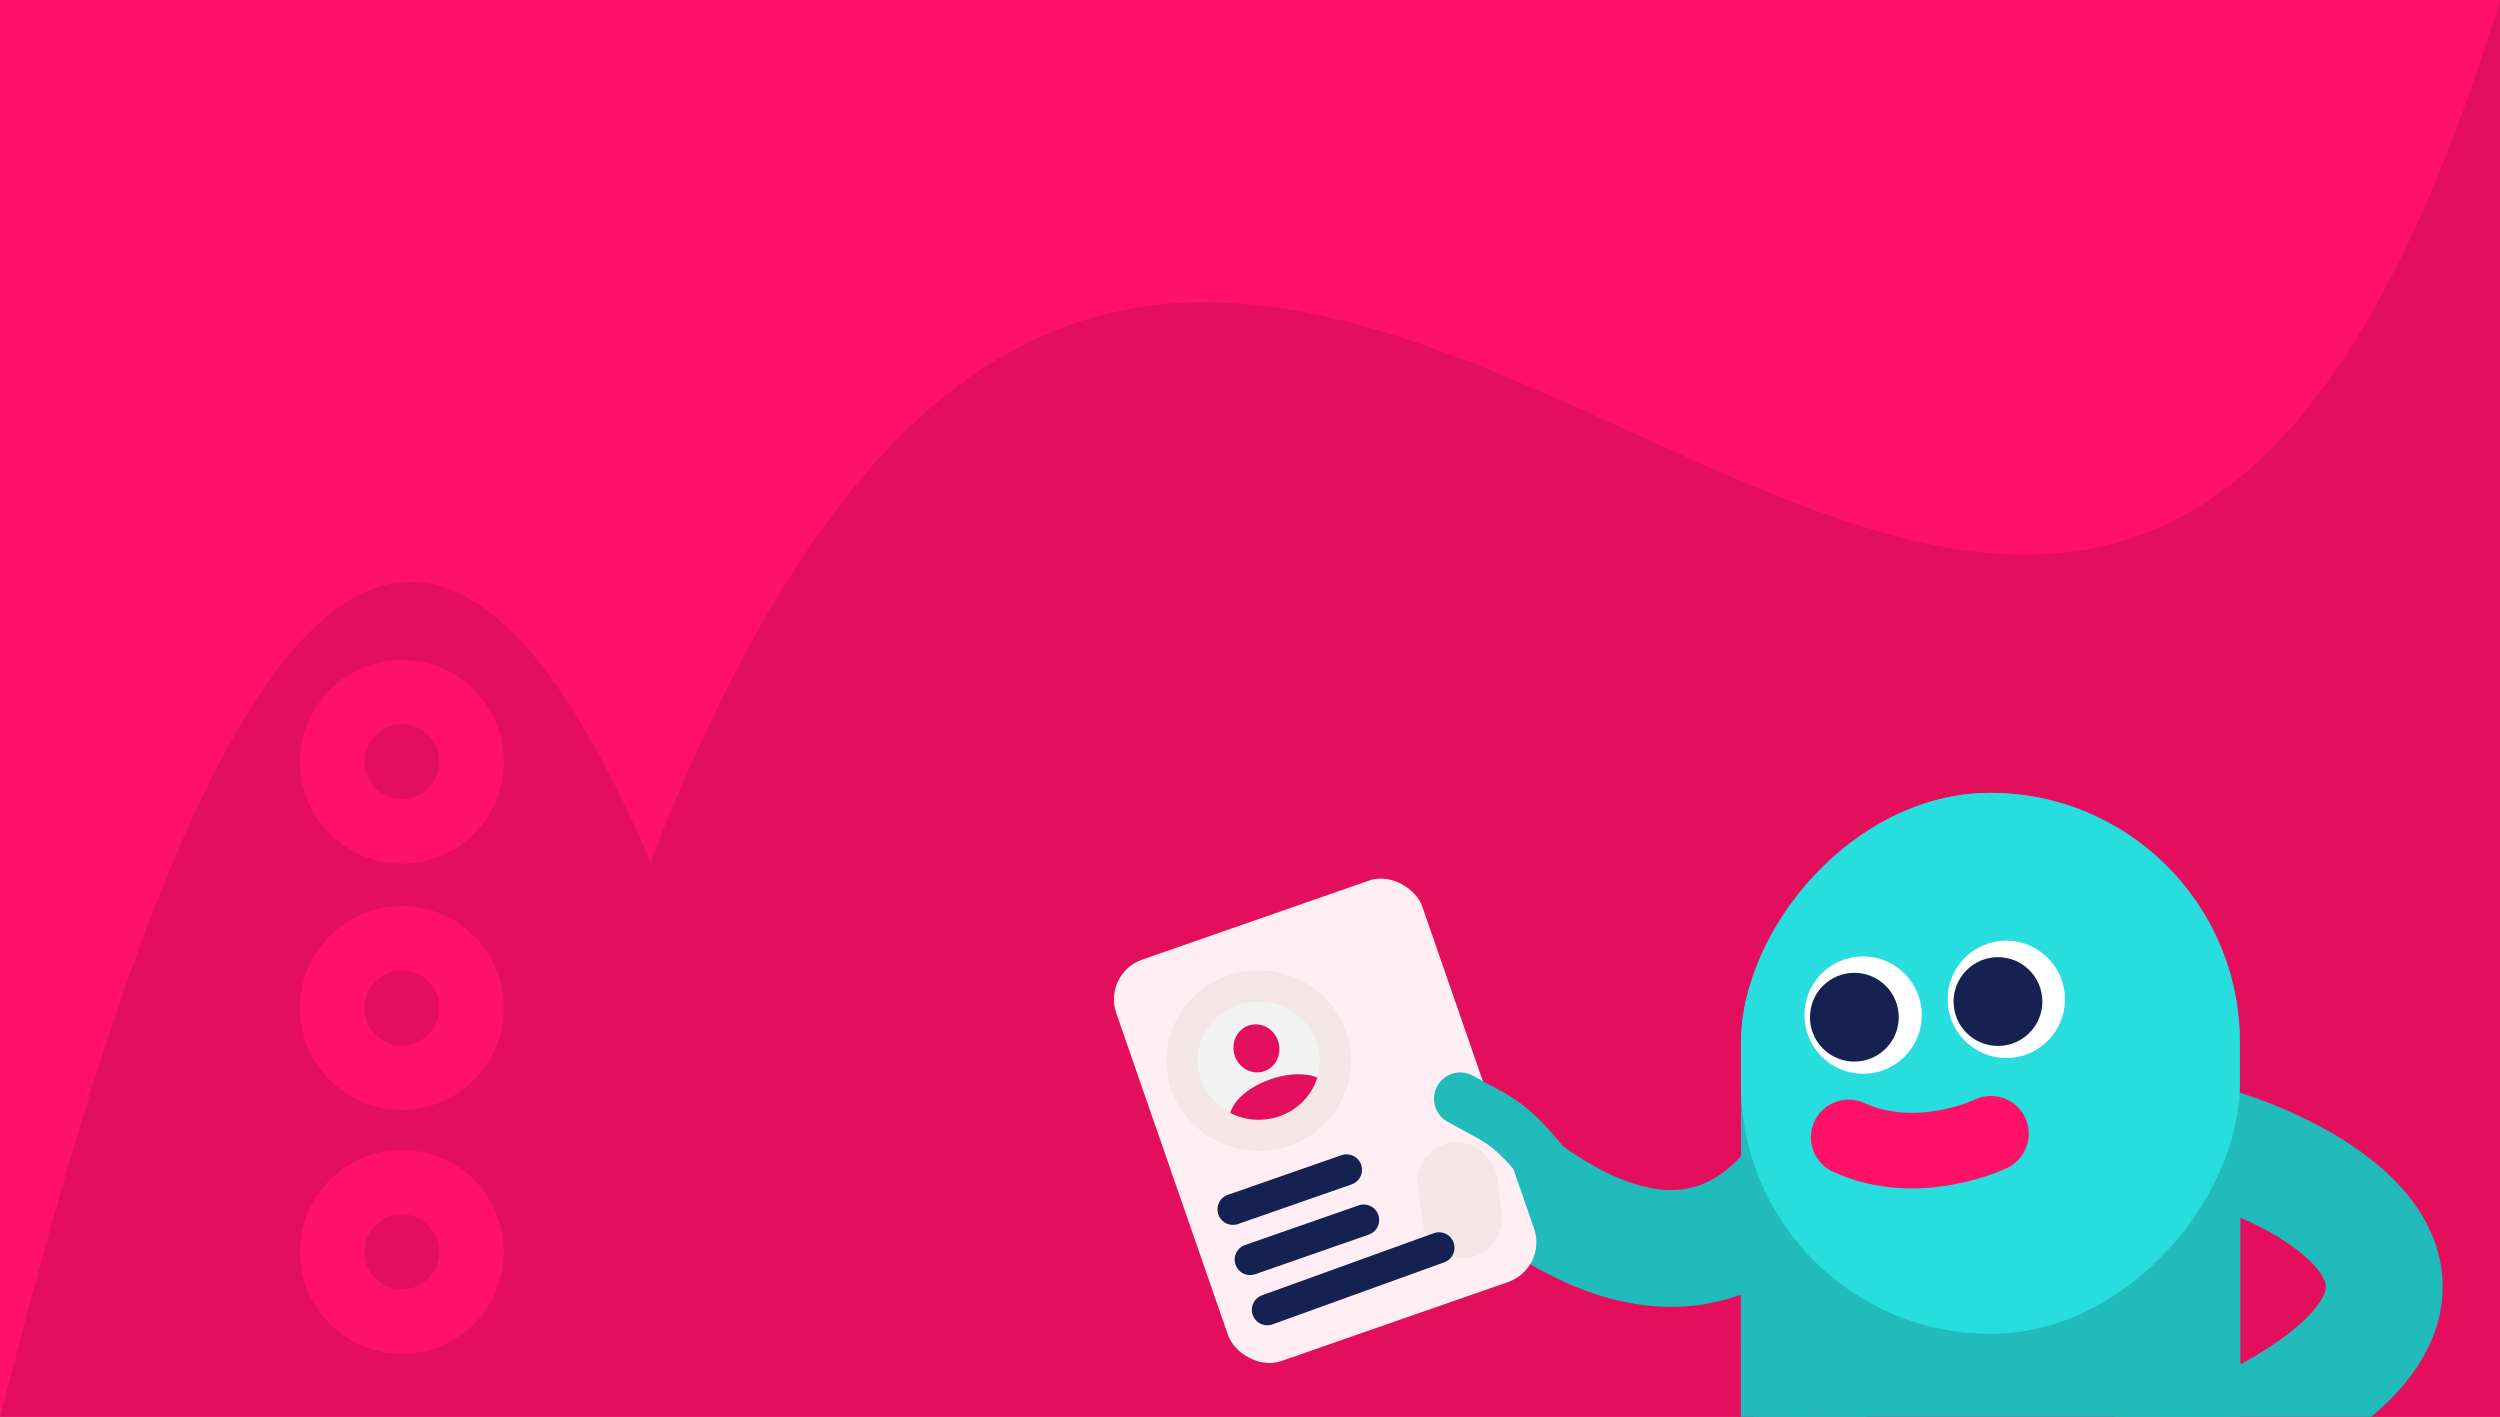 <?xml version="1.0" encoding="UTF-8" standalone="no"?>
<!-- Created with Inkscape (http://www.inkscape.org/) -->

<svg
   xmlns:dc="http://purl.org/dc/elements/1.1/"
   xmlns:cc="http://creativecommons.org/ns#"
   xmlns:rdf="http://www.w3.org/1999/02/22-rdf-syntax-ns#"
   xmlns:svg="http://www.w3.org/2000/svg"
   xmlns="http://www.w3.org/2000/svg"
   xmlns:xlink="http://www.w3.org/1999/xlink"
   xmlns:sodipodi="http://sodipodi.sourceforge.net/DTD/sodipodi-0.dtd"
   xmlns:inkscape="http://www.inkscape.org/namespaces/inkscape"
   width="761"
   height="431.284"
   viewBox="0 0 201.348 114.111"
   version="1.1"
   id="svg8"
   sodipodi:docname="createAccount.svg"
   inkscape:version="0.92.3 (2405546, 2018-03-11)">
  <defs
     id="defs2">
    <linearGradient
       inkscape:collect="always"
       id="linearGradient926">
      <stop
         style="stop-color:#ffffff;stop-opacity:1;"
         offset="0"
         id="stop922" />
      <stop
         style="stop-color:#ffffff;stop-opacity:0;"
         offset="1"
         id="stop924" />
    </linearGradient>
    <pattern
       y="0"
       x="0"
       height="6"
       width="6"
       patternUnits="userSpaceOnUse"
       id="EMFhbasepattern" />
    <linearGradient
       inkscape:collect="always"
       xlink:href="#linearGradient926"
       id="linearGradient928"
       x1="-61.235"
       y1="141.726"
       x2="-108.722"
       y2="94.294"
       gradientUnits="userSpaceOnUse"
       gradientTransform="matrix(0.804,0,0,0.804,2.784,35.551)" />
    <filter
       style="color-interpolation-filters:sRGB;"
       inkscape:label="Drop Shadow"
       id="filter1123"
       x="-0.35"
       height="1.7"
       width="1.7"
       y="-0.32">
      <feFlood
         flood-opacity="0.498"
         flood-color="rgb(255,255,255)"
         result="flood"
         id="feFlood1113" />
      <feComposite
         in="flood"
         in2="SourceGraphic"
         operator="in"
         result="composite1"
         id="feComposite1115" />
      <feGaussianBlur
         in="composite1"
         stdDeviation="32.29"
         result="blur"
         id="feGaussianBlur1117" />
      <feOffset
         dx="6.1"
         dy="6"
         result="offset"
         id="feOffset1119" />
      <feComposite
         in="SourceGraphic"
         operator="over"
         result="composite2"
         id="feComposite1121"
         stdDeviation="32.29"
         in2="offset" />
    </filter>
    <filter
       style="color-interpolation-filters:sRGB;"
       inkscape:label="Drop Shadow"
       id="filter1286">
      <feFlood
         flood-opacity="0.627"
         flood-color="rgb(255,255,255)"
         result="flood"
         id="feFlood1276" />
      <feComposite
         in="flood"
         in2="SourceGraphic"
         operator="out"
         result="composite1"
         id="feComposite1278" />
      <feGaussianBlur
         in="composite1"
         stdDeviation="4.688"
         result="blur"
         id="feGaussianBlur1280" />
      <feOffset
         dx="0"
         dy="4.57967e-015"
         result="offset"
         id="feOffset1282" />
      <feComposite
         in="offset"
         in2="SourceGraphic"
         operator="atop"
         result="composite2"
         id="feComposite1284" />
    </filter>
  </defs>
  <sodipodi:namedview
     id="base"
     pagecolor="#ffffff"
     bordercolor="#666666"
     borderopacity="1.0"
     inkscape:pageopacity="0.0"
     inkscape:pageshadow="2"
     inkscape:zoom="2.8284274"
     inkscape:cx="367.90681"
     inkscape:cy="62.057008"
     inkscape:document-units="px"
     inkscape:current-layer="layer1"
     showgrid="false"
     units="px"
     showborder="true"
     inkscape:window-width="1920"
     inkscape:window-height="1017"
     inkscape:window-x="-8"
     inkscape:window-y="-8"
     inkscape:window-maximized="1"
     fit-margin-top="0"
     fit-margin-left="0"
     fit-margin-right="0"
     fit-margin-bottom="0"
     borderlayer="true"
     inkscape:pagecheckerboard="true" />
  <g
     inkscape:label="Layer 1"
     inkscape:groupmode="layer"
     id="layer1"
     transform="translate(166.158,-56.229)">
    <rect
       style="opacity:1;fill:#ff1167;fill-opacity:1;fill-rule:nonzero;stroke:none;stroke-width:5.927;stroke-linecap:round;stroke-linejoin:round;stroke-miterlimit:4;stroke-dasharray:none;stroke-opacity:1;paint-order:normal"
       id="rect812"
       width="201.348"
       height="114.111"
       x="-166.158"
       y="56.229" />
    <path
       style="opacity:1;fill:#e30f5c;fill-opacity:1;fill-rule:nonzero;stroke:none;stroke-width:5.927;stroke-linecap:round;stroke-linejoin:round;stroke-miterlimit:4;stroke-dasharray:none;stroke-opacity:1;paint-order:normal"
       d="M -113.773,125.639 C -67.6,6.825 -0.861,174.416 35.19,56.229 V 170.34 h -201.348 c 7.731,-29.646 26.738,-104.552 52.385,-44.701 z"
       id="rect814"
       inkscape:connector-curvature="0"
       sodipodi:nodetypes="ccccc" />
    <path
       sodipodi:nodetypes="cc"
       inkscape:connector-curvature="0"
       id="path1314"
       d="m 8.44,147.688 c 7.693,0.917 30.524,10.753 7.24,23.023"
       style="fill:none;fill-opacity:1;stroke:#22bbbb;stroke-width:9.41;stroke-linecap:round;stroke-linejoin:round;stroke-miterlimit:4;stroke-dasharray:none;stroke-opacity:1" />
    <path
       style="fill:none;fill-opacity:1;stroke:#22bbbb;stroke-width:9.41;stroke-linecap:round;stroke-linejoin:round;stroke-miterlimit:4;stroke-dasharray:none;stroke-opacity:1"
       d="m -20.891,150.583 c -10.157,14.24 -24.773,-0.447 -25.577,-1.039"
       id="path1316"
       inkscape:connector-curvature="0"
       sodipodi:nodetypes="cc" />
    <rect
       ry="0.776"
       y="150.524"
       x="19.934"
       height="36.311"
       width="1.868"
       id="rect1318"
       style="opacity:1;fill:#a329a3;fill-opacity:1;fill-rule:nonzero;stroke:#22bbbb;stroke-width:8.292;stroke-linecap:round;stroke-linejoin:round;stroke-miterlimit:4;stroke-dasharray:none;stroke-opacity:1;paint-order:normal"
       transform="scale(-1,1)" />
    <rect
       style="opacity:1;fill:#a329a3;fill-opacity:1;fill-rule:nonzero;stroke:#22bbbb;stroke-width:8.292;stroke-linecap:round;stroke-linejoin:round;stroke-miterlimit:4;stroke-dasharray:none;stroke-opacity:1;paint-order:normal"
       id="rect1320"
       width="1.868"
       height="36.311"
       x="-10.137"
       y="150.524"
       ry="0.776"
       transform="scale(-1,1)" />
    <rect
       style="opacity:1;fill:#22bbbb;fill-opacity:1;fill-rule:nonzero;stroke:none;stroke-width:0.462;stroke-linecap:square;stroke-linejoin:miter;stroke-miterlimit:4;stroke-dasharray:none;stroke-opacity:1;paint-order:normal"
       id="rect1322"
       width="40.177"
       height="64.118"
       x="-14.237"
       y="120.087"
       ry="20.088"
       transform="scale(-1,1)" />
    <rect
       ry="20.088"
       y="120.087"
       x="-14.237"
       height="43.572"
       width="40.177"
       id="rect1324"
       style="opacity:1;fill:#28dddd;fill-opacity:1;fill-rule:nonzero;stroke:none;stroke-width:0.462;stroke-linecap:square;stroke-linejoin:miter;stroke-miterlimit:4;stroke-dasharray:none;stroke-opacity:1;paint-order:normal"
       transform="scale(-1,1)" />
    <circle
       style="opacity:1;fill:#ffffff;fill-opacity:1;fill-rule:nonzero;stroke:#ffffff;stroke-width:1.7;stroke-linecap:round;stroke-linejoin:round;stroke-miterlimit:4;stroke-dasharray:none;stroke-opacity:1;paint-order:normal"
       id="circle1374"
       cx="4.572"
       cy="136.714"
       r="3.877"
       transform="scale(-1,1)" />
    <circle
       cy="136.894"
       cx="5.243"
       id="circle1368"
       style="opacity:1;fill:#142151;fill-opacity:1;fill-rule:nonzero;stroke:none;stroke-width:1.568;stroke-linecap:round;stroke-linejoin:round;stroke-miterlimit:4;stroke-dasharray:none;stroke-opacity:1;paint-order:normal"
       r="3.575"
       transform="scale(-1,1)" />
    <circle
       cy="137.984"
       cx="16.105"
       id="circle1370"
       style="opacity:1;fill:#ffffff;fill-opacity:1;fill-rule:nonzero;stroke:#ffffff;stroke-width:1.7;stroke-linecap:round;stroke-linejoin:round;stroke-miterlimit:4;stroke-dasharray:none;stroke-opacity:1;paint-order:normal"
       r="3.877"
       transform="scale(-1,1)" />
    <circle
       style="opacity:1;fill:#142151;fill-opacity:1;fill-rule:nonzero;stroke:none;stroke-width:1.568;stroke-linecap:round;stroke-linejoin:round;stroke-miterlimit:4;stroke-dasharray:none;stroke-opacity:1;paint-order:normal"
       id="circle1372"
       cx="16.81"
       cy="138.154"
       r="3.575"
       transform="scale(-1,1)" />
    <path
       id="path876"
       d="m -5.806,147.543 c 0,0 -5.865,2.847 -11.458,0.29"
       style="fill:none;stroke:#ff1167;stroke-width:6.09px;stroke-linecap:round;stroke-linejoin:round;stroke-miterlimit:4;stroke-dasharray:none;stroke-opacity:1"
       inkscape:connector-curvature="0"
       sodipodi:nodetypes="cc" />
    <circle
       style="opacity:1;fill:none;fill-opacity:1;fill-rule:nonzero;stroke:#ff1167;stroke-width:5.186;stroke-linecap:round;stroke-linejoin:round;stroke-miterlimit:4;stroke-dasharray:none;stroke-opacity:1;paint-order:normal"
       id="path886"
       cx="-133.792"
       cy="157.056"
       r="5.613" />
    <circle
       r="5.613"
       cy="137.412"
       cx="-133.792"
       id="circle888"
       style="opacity:1;fill:none;fill-opacity:1;fill-rule:nonzero;stroke:#ff1167;stroke-width:5.186;stroke-linecap:round;stroke-linejoin:round;stroke-miterlimit:4;stroke-dasharray:none;stroke-opacity:1;paint-order:normal" />
    <circle
       style="opacity:1;fill:none;fill-opacity:1;fill-rule:nonzero;stroke:#ff1167;stroke-width:5.186;stroke-linecap:round;stroke-linejoin:round;stroke-miterlimit:4;stroke-dasharray:none;stroke-opacity:1;paint-order:normal"
       id="circle890"
       cx="-133.792"
       cy="117.581"
       r="5.613" />
    <path
       style="fill:url(#linearGradient928);fill-opacity:1;stroke:none;stroke-width:0.213px;stroke-linecap:butt;stroke-linejoin:miter;stroke-opacity:1"
       d="m -46.468,149.544 c -56.262,15.343 -28.131,7.672 0,0 z"
       id="path872"
       inkscape:connector-curvature="0"
       sodipodi:nodetypes="cc" />
    <rect
       style="opacity:1;fill:#ffeef4;fill-opacity:1;stroke:none;stroke-width:10.889;stroke-linecap:round;stroke-linejoin:round;stroke-miterlimit:4;stroke-dasharray:none;stroke-opacity:1;paint-order:normal"
       id="rect876"
       width="26.107"
       height="34.207"
       x="-117.269"
       y="101.639"
       ry="3.377"
       transform="matrix(0.944,-0.329,0.328,0.945,0,0)" />
    <path
       style="fill:none;stroke:#22bbbb;stroke-width:4.235;stroke-linecap:round;stroke-linejoin:round;stroke-miterlimit:4;stroke-dasharray:none;stroke-opacity:1"
       d="m -42.078,149.686 c -2.678,-3.258 -3.611,-3.342 -6.471,-4.966"
       id="path878"
       inkscape:connector-curvature="0"
       sodipodi:nodetypes="cc" />
    <rect
       style="opacity:1;fill:#f4e6e6;fill-opacity:1;stroke:none;stroke-width:4.235;stroke-linecap:round;stroke-linejoin:round;stroke-miterlimit:4;stroke-dasharray:none;stroke-opacity:1;paint-order:normal"
       id="rect880"
       width="6.395"
       height="9.405"
       x="-71.03"
       y="140.669"
       ry="3.198"
       transform="rotate(-7.385)" />
    <path
       style="fill:#b3b3b3;fill-opacity:0.983;stroke:#142151;stroke-width:2.49;stroke-linecap:round;stroke-linejoin:round;stroke-miterlimit:4;stroke-dasharray:none;stroke-opacity:1"
       d="m -66.858,153.635 9.151,-3.192"
       id="path882"
       inkscape:connector-curvature="0" />
    <path
       inkscape:connector-curvature="0"
       id="path884"
       d="m -65.475,157.678 9.151,-3.192"
       style="fill:#b3b3b3;fill-opacity:0.983;stroke:#142151;stroke-width:2.49;stroke-linecap:round;stroke-linejoin:round;stroke-miterlimit:4;stroke-dasharray:none;stroke-opacity:1" />
    <path
       style="fill:#142151;fill-opacity:1;stroke:#142151;stroke-width:2.49;stroke-linecap:round;stroke-linejoin:round;stroke-miterlimit:4;stroke-dasharray:none;stroke-opacity:1"
       d="m -64.092,161.722 13.833,-5.001"
       id="path887"
       inkscape:connector-curvature="0"
       sodipodi:nodetypes="cc" />
    <ellipse
       style="opacity:1;fill:#f2f2f2;fill-opacity:1;stroke:#f4e6e6;stroke-width:2.49;stroke-linecap:round;stroke-linejoin:round;stroke-miterlimit:4;stroke-dasharray:none;stroke-opacity:1;paint-order:normal"
       id="path889"
       cx="-64.783"
       cy="141.648"
       rx="6.172"
       ry="6.012" />
    <ellipse
       style="opacity:1;fill:#e30f5c;fill-opacity:1;stroke:none;stroke-width:2.49;stroke-linecap:round;stroke-linejoin:round;stroke-miterlimit:4;stroke-dasharray:none;stroke-opacity:1;paint-order:normal"
       id="path893"
       cx="-107.424"
       cy="116.382"
       rx="4.176"
       ry="2.235"
       transform="rotate(-19.227)" />
    <ellipse
       style="opacity:1;fill:#e30f5c;fill-opacity:1;stroke:none;stroke-width:3.297;stroke-linecap:round;stroke-linejoin:round;stroke-miterlimit:4;stroke-dasharray:none;stroke-opacity:1;paint-order:normal"
       id="path891"
       cx="-103.978"
       cy="114.872"
       rx="1.843"
       ry="1.943"
       transform="rotate(-17.36)" />
    <ellipse
       ry="6.012"
       rx="6.172"
       cy="141.648"
       cx="-64.783"
       id="ellipse895"
       style="opacity:1;fill:none;fill-opacity:1;stroke:#f4e6e6;stroke-width:2.49;stroke-linecap:round;stroke-linejoin:round;stroke-miterlimit:4;stroke-dasharray:none;stroke-opacity:1;paint-order:normal" />
  </g>
</svg>
